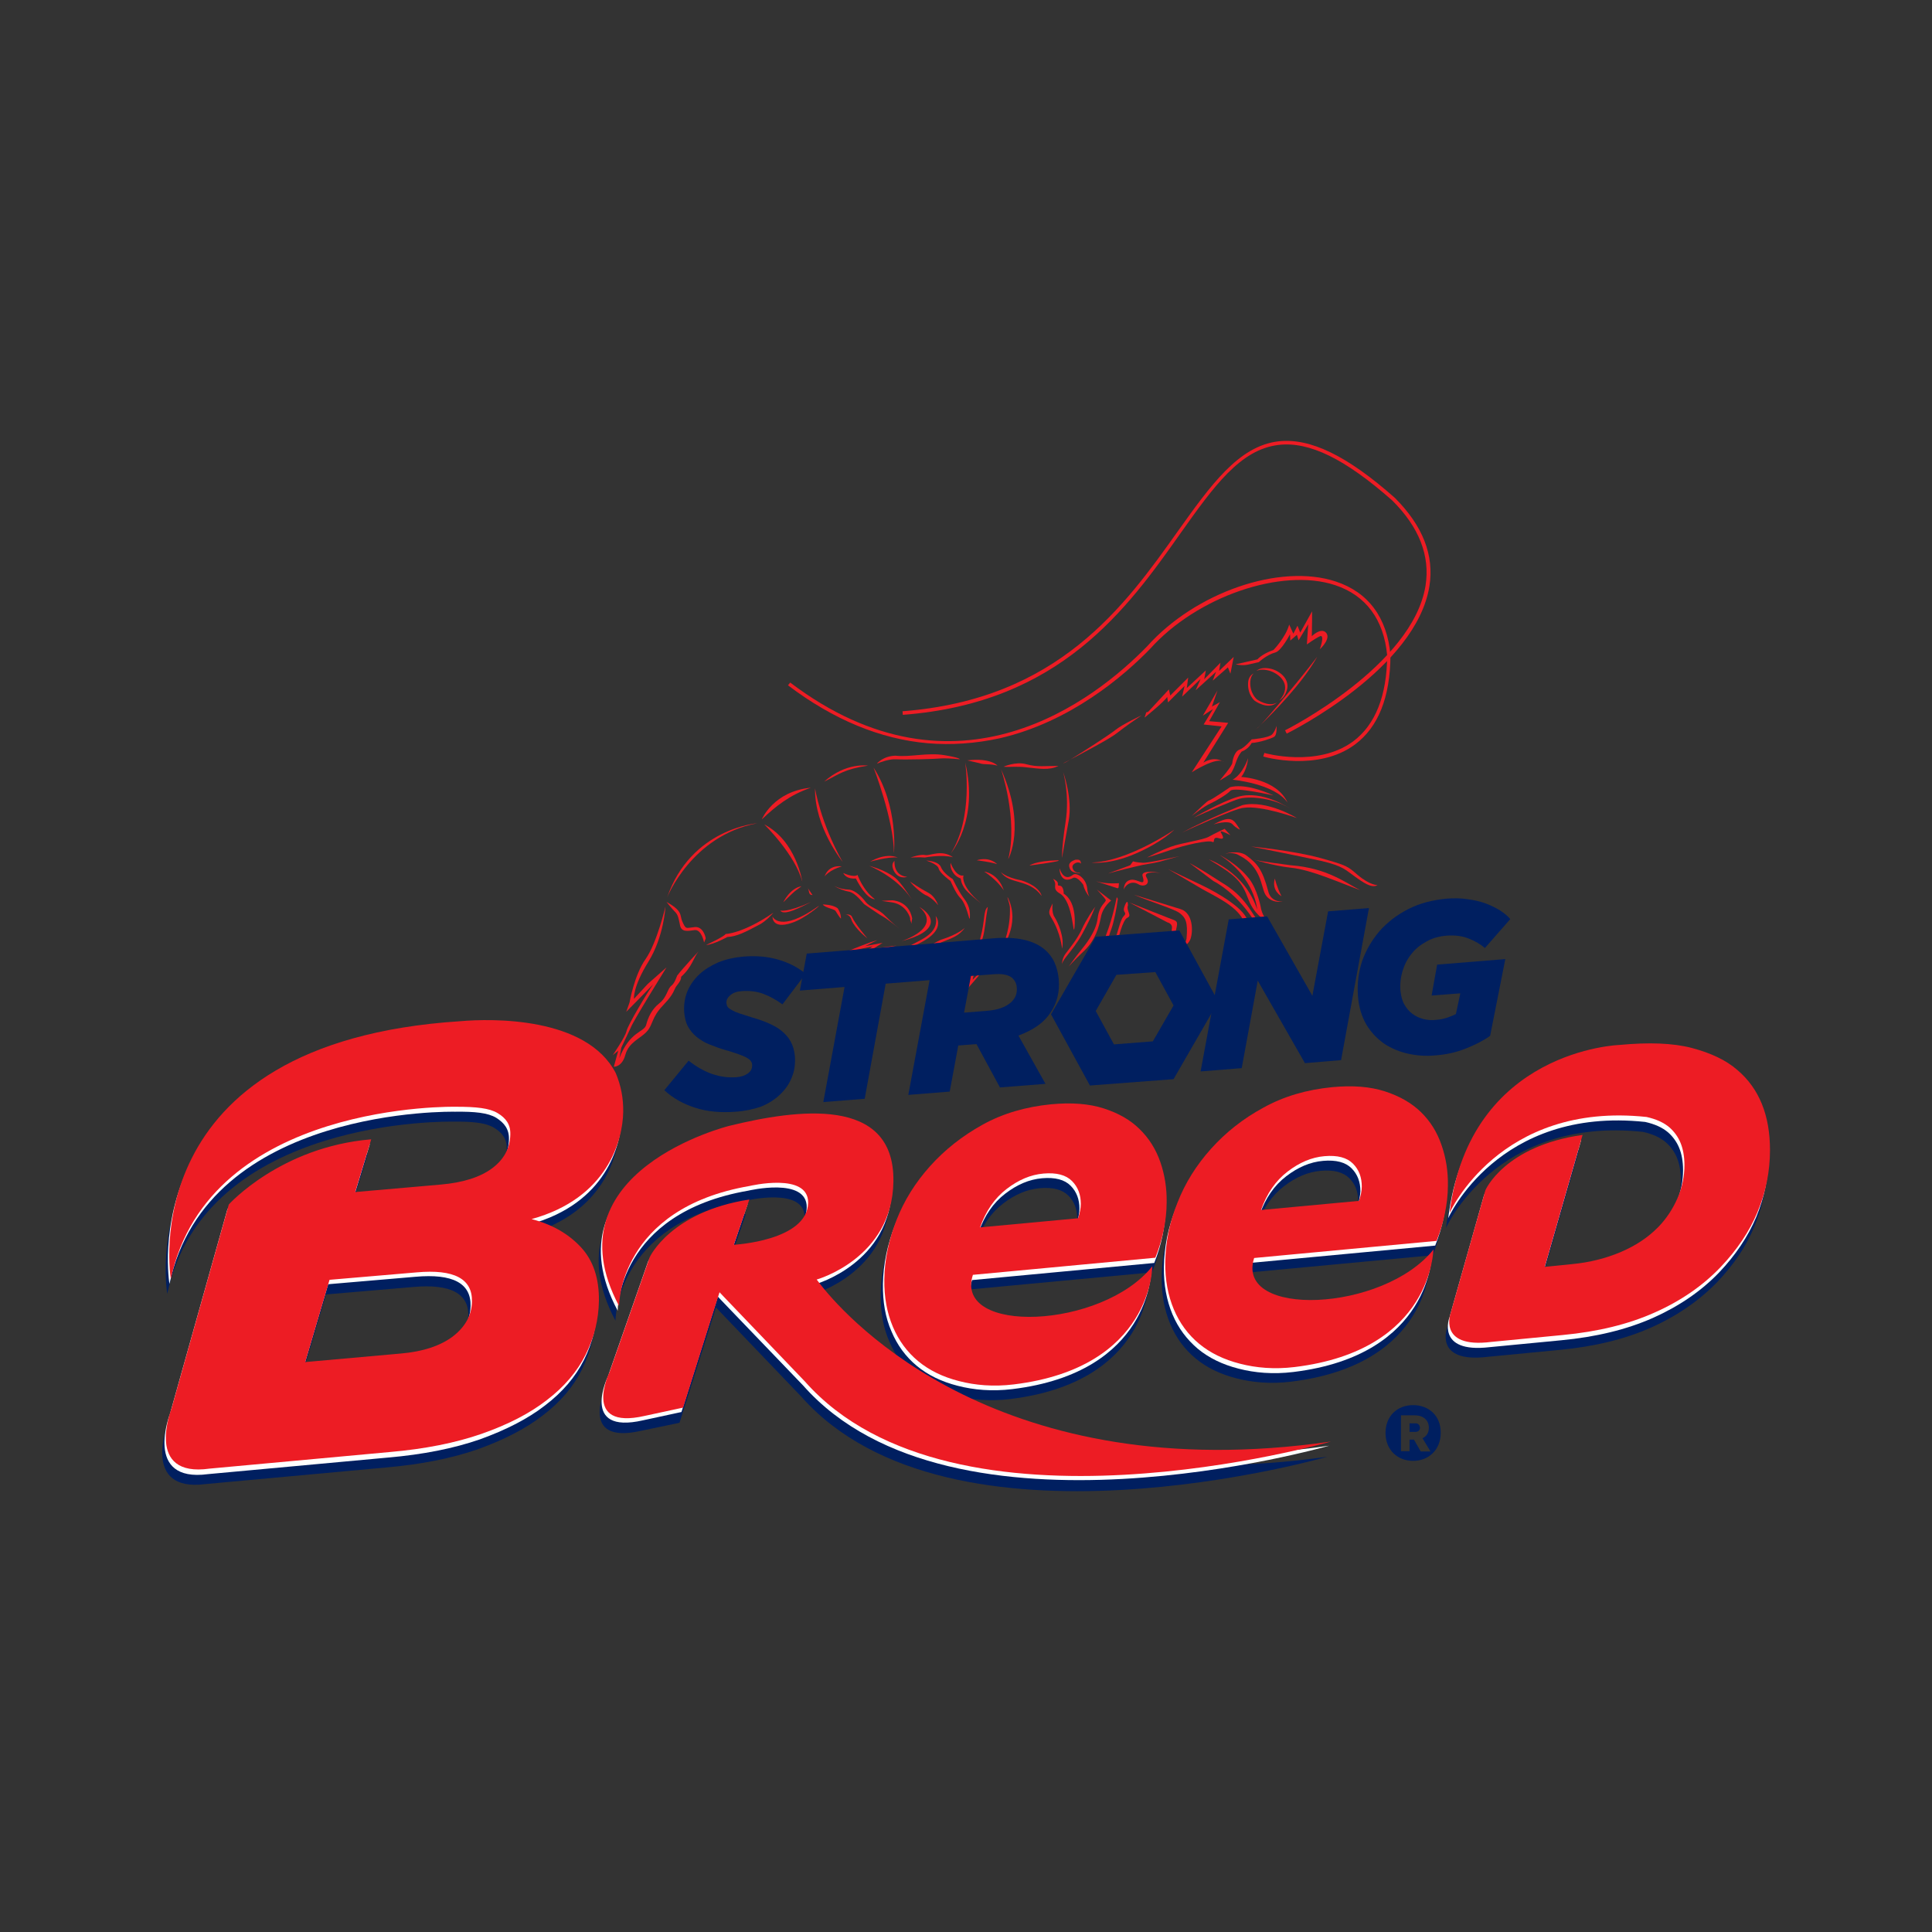 <?xml version="1.0" encoding="utf-8"?>
<!-- Generator: Adobe Illustrator 26.0.0, SVG Export Plug-In . SVG Version: 6.00 Build 0)  -->
<svg version="1.1" id="Layer_1" xmlns="http://www.w3.org/2000/svg" xmlns:xlink="http://www.w3.org/1999/xlink" x="0px" y="0px"
	 viewBox="0 0 700 700" style="enable-background:new 0 0 700 700;" xml:space="preserve">
<rect x="0" y="0" width="700" height="700" fill="#333333" stroke="none"/>
<style type="text/css">
	.st0{fill:#001F60;}
	.st1{fill:#ED1C24;}
	.st2{fill:#FFFFFF;}
</style>
<g>
	<g>
		<path class="st0" d="M512.9,515.7h-2.2v3.1h2.2c1.1,0,1.6-0.8,1.6-1.5C514.4,516.5,514,515.7,512.9,515.7z M512,509.1
			c-5.7,0-10,3.9-10,10.1c0,6.1,4.3,10.1,10,10.1c5.6,0,10-4,10-10.1C522.1,513,517.7,509.1,512,509.1z M514.7,525.8l-2.4-4.2h-1.6
			v4.2h-3.1v-13h4.9c3.3,0,5.2,1.8,5.2,4.5c0,1.8-0.8,3.1-2.3,3.8l2.9,4.8H514.7z"/>
		<g>
			<g>
				<g>
					<path class="st1" d="M363.7,322.6c-2.1-6.3-7.1-6.8-7.1-6.8S361,318.5,363.7,322.6z"/>
					<path class="st1" d="M361.4,277.4c0,0-2.4-2.9-10.9-1.9l4.3,1C356.7,277.2,358.3,276.6,361.4,277.4z"/>
					<path class="st1" d="M353.9,311.7c0,0,5.1,0.6,7.4,1.4C358,310.1,353.9,311.7,353.9,311.7z"/>
					<path class="st1" d="M330.1,343.1c14-5.5,8.9-11.2,8.9-11.2c1.5,6.8-6.4,8.8-9.8,11.1c-2.1,1.5-3.2,5.8-3.5,9.3
						C325.8,352.3,327.7,345,330.1,343.1z"/>
					<path class="st1" d="M324.4,275.1c4.1,0.2,14.5-0.1,16.4-0.3c1.1-0.1,4.2,0,6.9,0.3c0,0,0.5-0.5-5.6-1.5
						c-6-1-12.4,0.8-17.6,0.2c-4.6,0.1-6.8,2.9-6.8,2.9C319.1,276.1,322.2,275,324.4,275.1z"/>
					<path class="st1" d="M387.4,314c0.4,1.9,1.6,2.1,3.5,2.4c0.4,0.1,0.6,0,0.4-0.1c-1.4-0.2-2.3-0.4-2.7-1.9
						c-0.3-1.5,1.7-1.9,1.7-1.9c0.9-0.1,1.2,0.3,1.4,0.4c-0.2-1-0.2-1.6-2.1-1.4C389.6,311.6,387,312.1,387.4,314z"/>
					<path class="st1" d="M307.3,323c1.8,0.2,3.7,2.1,5.8,4.6c3.9,2.6,5.2,3.6,7,4.6c1.8,1,5.9,4.4,5.9,4.4s-2.8-2.2-5.4-4.9
						c-2.6-2.7-5.3-2.7-7.1-5.1c-1.8-2.4-4.3-4.3-6.2-4.3c-1.1,0-3.1-0.3-5-1.3C303.8,322,306.4,322.9,307.3,323z"/>
					<path class="st1" d="M314.9,313.7c0,0,10,3.9,15.4,12.1c-1.3-2-3.8-5.9-5.9-7.7C320.7,315.1,314.9,313.7,314.9,313.7z"/>
					<path class="st1" d="M333.1,328.6c8.7,7.7-6.5,12.4-6.5,12.4C340.7,337.4,338.5,331.8,333.1,328.6z"/>
					<path class="st1" d="M383.2,311.7c-8.1,0.2-10.2,1.9-10.2,1.9S386.1,311.9,383.2,311.7z"/>
					<path class="st1" d="M310.7,317c-1.4,1.1-5.2-0.7-5.2-0.7c0.6,1.1,1.8,2.2,4.6,2c0,0,3.6,7.5,6.9,7.5
						C312.7,322.7,310.7,317,310.7,317z"/>
					<path class="st1" d="M323.2,326.2c0,0,6,0,7.3,6.5c0,0-0.2,1.2-0.3,2c0-0.5-0.7-1.9-0.4-1.9c0,0-1.1-4.8-6.3-5.8l-4.1-0.6
						L323.2,326.2z"/>
					<path class="st1" d="M323.8,315.4c1.7,3.5,4.9,2.3,4.9,2.3c-5.2-0.5-4.6-5.8-4.6-5.8C323.5,312.5,322.9,313.4,323.8,315.4z"/>
					<path class="st1" d="M383.5,277.5c-4.8,0-7.7,0.5-11.6-0.6c-3.9-1.1-8.3,0.9-8.3,0.9c2.3,0.2,4.7-0.2,8.1,0.2
						C376.4,278.5,380.2,279.2,383.5,277.5z"/>
					<path class="st1" d="M438.8,291c1.4-0.6,5.9-3.2,7-4.5c1.5-1.5,15.6,1.7,15.6,1.7c-4.4-2-10.8-4.2-15.7-3c0,0-6.7,4.6-7.6,4.8
						c-0.8,0.2-3.6,3.1-6.3,5.6C431.8,295.7,436.2,292.1,438.8,291z"/>
					<path class="st1" d="M448.5,288.7c8.9-2.6,18.8,4.2,18.8,4.2c-5.5-3.6-14.2-4.6-18.2-3.5c-2.1,0.5-12,4.8-16.7,6.9
						C432.4,296.3,442.6,290.4,448.5,288.7z"/>
					<path class="st1" d="M445.8,302.6l-2.1-2.3c0,0-3.3,1.5-5.6,2.8c-2.2,1.3-9.8,2.2-13.9,3.7c-4.3,1.6-8.6,3.9-8.6,3.9
						s3.8-1.1,8.7-2.8c4.9-1.7,13.5-3.6,14.9-2.9c1.3,0.7-0.3-2.1,2.4-1.3c2.7,0.8,1.1-1.3,0.7-2.2
						C441.8,300.5,445.8,302.6,445.8,302.6z"/>
					<path class="st1" d="M452.2,274.7c0,0-1.8,5.7-5.6,7.8c0,0,15.2,1.4,19.9,8.3c-3.9-8.7-16.8-9.3-16.8-9.3
						C451.9,278.9,452.2,274.7,452.2,274.7z"/>
					<path class="st1" d="M450.6,292.7c6.4-1,19.3,3.7,19.3,3.7s-10.8-6.7-19.7-4.7c0,0-12.1,4.7-22,10
						C428.1,301.7,447.5,292.8,450.6,292.7z"/>
					<path class="st1" d="M449.1,271.6c-1.8,0.6-2.5,3.7-2.6,4.8c-0.1,1.2-4.6,6.4-4.6,6.4s1.8-1,3.9-2.4c0,0,0.8-0.7,1.9-3.9
						c1-3.1,2.2-4.2,2.2-4.2c2.5-0.9,3.6-3.1,3.6-3.1c2.9-0.2,6.8-1.5,8.1-2.2c1.2-0.7,0.9-4,0.9-4s-0.4,1.8-1.6,3.1
						c-1.3,1.3-7.4,1.8-7.4,1.8S450.9,271,449.1,271.6z"/>
					<path class="st1" d="M423.2,254.5l6-6l-0.9,3.9l6.7-6.4l-1.8,4.1l7.4-6.7l-1.2,3.2l5.5-4.8l0.9,2.3l1.2-6.1l-5.3,5.1l0.5-3
						l-5.9,6l0.6-3.2l-6.9,6.4l0.5-3.8l-6.5,6.5l-0.5-2.2l-7.5,8.1l-0.7,0.2l-0.6,1.9c0,0,7.1-5.7,8.2-7.5L423.2,254.5z"/>
					<path class="st1" d="M456.8,262.6c-1.1,1-1.7,1.6-1.7,1.6C455.4,264,456,263.4,456.8,262.6z"/>
					<path class="st1" d="M477.3,237.9c0,0-3.9,5.1-7.7,9.7c-3.1,3.7-9.5,11.5-12.8,15C460.9,258.6,471.6,248,477.3,237.9z"/>
					<path class="st1" d="M452.6,318.4c-4.4-5.6-10.7-8.6-10.7-8.6c12.8,8.1,13.6,19.7,13.6,19.7c-4.6-13.8-17.5-18.1-17.5-18.1
						c9.8,5.8,11.9,7.9,14.3,14.4c2.4,6.4,7.3,8.3,7.3,8.3c-2.4-2.2-2.8-5.4-2.8-5.4S455.6,322.3,452.6,318.4z"/>
					<path class="st1" d="M387.8,275.2c-2.4,1.2-3.4,1.8-1.7,1C386.3,276.1,386.9,275.7,387.8,275.2z"/>
					<path class="st1" d="M413.6,259.2c0,0-6.9,3.2-9.5,5.3c-2.2,1.8-12.2,8.2-16.3,10.7c4.7-2.5,14.3-7.5,16.9-9.6
						C407.9,263.1,411.5,260.6,413.6,259.2z"/>
					<path class="st1" d="M389.3,336.1c0,0,1.2-9.1-3.9-12.3c0,0,0.1-2.8-1.5-2.9c-1.6-0.1,0.8-1-2.4-2.5c0,0,1,1.1,0.8,2.4
						c-0.1,1.3,0.1,2,1.8,3C388.9,326.8,388.8,340.1,389.3,336.1z"/>
					<path class="st1" d="M388.7,317c-3.4,2.7-4.8-2.4-4.8-2.4c-0.1,0.9,0.5,6,5.1,3.4c1.6-0.3,3.5,2.6,3.5,2.6
						c0.3,1.5,1.2,3.2,2.2,4.3c-0.3-0.6-0.7-1.6-0.8-3.2C393.4,318.1,390,315.9,388.7,317z"/>
					<path class="st1" d="M420.2,312.2c7.1-2,7.1-2,7.1-2s-11.1,2.5-13.2,2.4c-2.2-0.1-3.6-0.5-3.6-0.5l-1,1.4l-8.1,3
						c0,0,5.1-1.4,10.3-2.6C414.7,313.1,417.5,312.9,420.2,312.2z"/>
					<path class="st1" d="M446.5,298.6c1.5,1.6,2.8,2,2.8,2c-2.4-3.7-3-5.5-9.6-1.9C439.7,298.7,445,297,446.5,298.6z"/>
					<path class="st1" d="M404.8,321.8c0,0,0.4,0.2,0.5-0.4c0.1-0.9,0.1-1.4,0.1-1.4s-4.5,0.4-8.3-0.7
						C397,319.3,400.6,320.4,404.8,321.8z"/>
					<path class="st1" d="M293.9,326.8c-9,4-11.2,3.1-11.2,3.1C284,332,290.1,328.7,293.9,326.8z"/>
					<path class="st1" d="M396.9,328.6c0.1-0.1,0.1-0.2,0.1-0.2C397,328.5,397,328.5,396.9,328.6z"/>
					<path class="st1" d="M412.5,320.4c1.8,1.1,4.5,0.1,2.9-2.5c-1.6-2.6,5.1-1.6,5.1-1.6s-7.4-1.5-6.5,1.2c1.3,4.3-1.8,0.7-4.4,1.3
						c-2.6,0.6-2.4,3.5-2.4,3.5C407.4,321.2,409.6,318.7,412.5,320.4z"/>
					<path class="st1" d="M402.6,326.3l-5.2-4c0,0,2.8,2.9,3.2,3.7c0.4,0.9-2.3,1.7-2.9,6.7c-0.6,5-4.7,9.9-5.9,11.4
						c-1.2,1.4-4.6,6.1-4.6,6.1s1.7-2,5.7-5.8c4-3.8,5.3-8.6,6-12.2C399.6,328.5,402.6,326.3,402.6,326.3z"/>
					<path class="st1" d="M336.4,323.5c-2.9-1.5-6.7-4.1-6.7-4.1c1.7,2.2,5,4.8,6.1,5.1c1.9,1,3.4,2.5,4.1,3.5
						C339.5,326.7,338.3,324.5,336.4,323.5z"/>
					<path class="st1" d="M392.1,338.4c4.4-8.1,4.2-9.1,4.8-9.9c-0.7,0.7-3.4,4.8-4.9,8.1c-1.7,3.7-4.4,6.9-5.9,8.9
						c-1.5,2-1.3,4.1-1.3,4.1c-0.1-0.5,0.3-1.5,1.7-3.2C388,344.5,390.5,341.4,392.1,338.4z"/>
					<path class="st1" d="M365.9,328.6c0.3,7.3-2,13.4-3.3,15.5c0,0,7.4-8.9,2.6-18.8C364.6,324.3,365.8,327.4,365.9,328.6z"/>
					<path class="st1" d="M384.8,343.7c1-4.1-1.6-9.7-2.7-11.4c-1.2-1.7-0.7-5-0.7-5c-1.6,3.1-1.6,3.4-0.3,5.5
						C384.4,338.4,384.8,343.7,384.8,343.7z"/>
					<path class="st1" d="M370.1,319c-6.1-1.2-7.5-3.1-7.5-3.1c3,4.7,10.1,2.3,14.8,8.7C377.4,324.7,377,321.2,370.1,319z"/>
					<path class="st1" d="M491.9,317c-3.6-3.1-3.7-3.4-13.4-6.1c-9.7-2.7-25.2-4.2-25.2-4.2s17.1,3.4,25.3,5.2
						c8.2,1.9,9,3.4,12.3,5.7c2.7,1.9,6,4.4,8.2,3.1C499.1,320.7,496.4,320.8,491.9,317z"/>
					<path class="st1" d="M423.4,332.6c-1.6-0.6-8.1-3.2-14.2-5.6l13.8,7.2c0,0,1.9,0.4,1.6,2.2c-0.4,1.8,1.6,5.1,1.6,5.1
						s-0.9-1.3-0.1-4.6C426.9,333.6,426.6,333.8,423.4,332.6z"/>
					<path class="st1" d="M454.5,311.5c0,0,6.8,2.2,13.3,2.9c7.6,0.8,17.7,5.5,25,8.1c-5.1-2.5-11.8-8-25.1-9
						C457.6,312.2,455.1,311.7,454.5,311.5z"/>
					<path class="st1" d="M480.2,229c-1.9-1.5-4.9,1.5-4.9,1.5c0.1-2.9,0.1-9,0.1-9l-4.3,7.7l-1-2.5l-1.5,2.9l-1.5-3.3
						c-1.3,4.7-5.7,9.2-5.7,9.2c-4.3,1.5-5.8,3.4-5.8,3.4l-7.9,1.8c0,0,2.3,0.6,4.5,0.1c3.9-0.9,3.9-0.9,3.9-0.9s2.9-2.7,6-3.5
						c2.2-0.6,5.3-6.6,5.3-6.6l0.1,2.3l2.4-2.1l0.6,2l3.5-5.8l-0.5,7.3c0,0,3-2.2,4.8-3c1.1-0.4,1,1.5-0.1,4.7
						C478.3,235.2,482.7,231.1,480.2,229z"/>
					<path class="st1" d="M357.9,328.6c-1.7,1.3-0.9,4.7-2.7,11.3c-1.8,6.6-4.8,18.5-4.8,18.5s6.6-7.6,10.2-11.8l-8.2,8.4
						c0,0,2.7-12.1,3.6-15C356.9,337.1,357.1,333,357.9,328.6z"/>
					<path class="st1" d="M427.8,329.4l-16.9-5.2c6.6,2.8,14.8,5.2,16.6,6.7c1.9,1.5,3,3,2.4,9.2c-0.3,2.2-2.2,3.2-2.2,3.2
						s2.6-0.5,3.6-3C432.3,337.7,432.4,330.9,427.8,329.4z"/>
					<path class="st1" d="M453.6,330.5c-4.9-7.8-10-10-12.3-11.6c-6.1-4-10.3-6.2-10.3-6.2l8.6,6.5c0,0,8.8,4.1,15.9,16.2
						c0,0-2.4-1-3.9-2.8C449,327.2,436,321,436,321l-12.8-6.1c0,0,7.5,4.3,12,7c4.3,2.5,12.4,6,15.1,11.2c2.3,4.4,9.1,4.8,10.6,5.3
						C459.9,338,457.3,336.5,453.6,330.5z"/>
					<path class="st1" d="M459.5,322.9c-2.1-7.9-4-10-7.7-12.8c-2.8-2.3-7.9-0.8-7.9-0.8c1.5-0.3,3.6-0.4,5.2,0.7
						c7.8,3.9,7.8,11.2,9.3,14c2,3.5,6.4,2.7,6.4,2.7S460.4,327,459.5,322.9z"/>
					<path class="st1" d="M407.3,328.8c-0.6,2,1.3,1.7-0.2,3.2c-1.4,1.5-2.1,6.4-3.2,8.3c-1.2,1.9-3.1,4.8-3.1,4.8s0.2-4.3,1.9-8.6
						c0.8-2.2,1.9-7.3,2.3-10.7c0-0.4-0.4-0.7-0.4-0.7s-1.2,6.8-3.9,13.8c-1,4.3-0.9,9.1-0.9,9.1l5.3-7.4c0,0,1.6-7.4,3.4-8.1
						c1.8-0.8-0.6-2.6,0.2-4.5C408.6,325,407.4,328.4,407.3,328.8z"/>
					<path class="st1" d="M355.2,327.1c-7.5-6.4-6.1-9.9-6.1-9.9c-2.8,0.6-4.7-4.6-4.7-4.6c-0.1,1,0,2.3,1.1,3.8
						c1,1.4,2.6,1.9,2.6,1.9s0,1.8,1.7,4C351.6,324.4,356.7,328.3,355.2,327.1z"/>
					<path class="st1" d="M315.3,312.2c0,0,6.6-1.9,10-1.5C320.6,308.8,315.3,312.2,315.3,312.2z"/>
					<path class="st1" d="M314.5,277.4c0,0-8-1.3-15.9,5.8C304.1,280.5,305.8,278.7,314.5,277.4z"/>
					<path class="st1" d="M298.8,317.5c0,0,1.7-2.3,6.2-3.6C299.9,313.3,298.8,317.5,298.8,317.5z"/>
					<path class="st1" d="M340.9,340.5c-6.9,3.1-9,7.4-9,7.4c-6.6,4.4-6.4,7.9-6.4,7.9s0.9-3.1,6.7-7.3c5.8-8.8,13.5-6.5,17.4-12.4
						C349.7,336.1,347.3,338.5,340.9,340.5z"/>
					<path class="st1" d="M276,296.9c5.1-4.8,10-8.8,17.8-11.5C280.2,286.7,276,296.9,276,296.9z"/>
					<path class="st1" d="M345.3,310.6c-4.2-3-8.4-0.4-10.1-0.8c-1.7-0.4-5.3,0.9-5.3,0.9s3.6-0.2,5.2,0
						C335.1,310.7,341.1,309.5,345.3,310.6z"/>
					<path class="st1" d="M340.1,314.7c0.4,1.7,4.3,4.5,4.3,4.5s1.8,4.3,3.3,5.9c2.7,2.5,3.5,9.2,3.7,7.5c0.3-3.9-1.3-6-2.6-7.7
						c-1.6-2.2-3.6-6.4-3.6-6.4s-3.4-2-4.3-4.4c-0.7-1.6-3.3-2.2-5.3-2.3C335.5,311.8,339.7,313,340.1,314.7z"/>
					<path class="st1" d="M294.4,324.3l-1.7-2.5C293.3,322.8,292.8,324.3,294.4,324.3z"/>
					<path class="st1" d="M296.4,328.4c-13.9,9.8-16.5,3.7-16.5,3.7s-0.3,4.7,6.9,2.3C291.7,332.9,298.3,327.1,296.4,328.4z"/>
					<path class="st1" d="M262.9,338.4c-0.4,0.9-7.1,4-7.1,4c2.9-0.2,7.7-2.9,7.7-2.9c3.6-0.2,6.7-1.9,11.1-4.2
						c3-1.4,5.6-4.6,5.6-4.6C269.1,338.3,262.9,338.4,262.9,338.4z"/>
					<path class="st1" d="M316.5,343.7l3.3-2.1l-6.3,1.2l4.4-2.2l-2.5,0.8c-3.6,1.3-8.9,3.5-8.9,3.5l9.6-2l-3.3,2.6
						c0,0,4.9-1.1,12-2.9L316.5,343.7z"/>
					<path class="st1" d="M303.5,329.1c-1.7-1.4-5.4-1.4-5.4-1.4c0.8,1.2,4,1.6,4.6,2.3c0,0,2,3.3,2,2.7
						C304.7,330.7,303.5,329.1,303.5,329.1z"/>
					<path class="st1" d="M308.7,332.2c1.1,2.6,5.6,7.8,5.6,7.8s-4.5-3.4-5.8-6.7c0,0-0.4-1.9-2.1-1.9
						C306.4,331.4,308.2,331,308.7,332.2z"/>
					<path class="st1" d="M288,322.9l2.4-1.8c-4.2,0.7-6.6,5.8-6.6,5.8S287.1,323.6,288,322.9z"/>
					<path class="st1" d="M274.3,298.3c0,0-24,1.8-32.6,26.9C241.7,325.2,250.5,302.8,274.3,298.3z"/>
					<path class="st1" d="M243.3,357.1c-1.5,1.1-1.6,4.2-4.4,6.4c-2.8,2.2-4.1,5.2-4.8,7.9c-0.8,2.7-5.9,2.2-9.7,12l0.7-3.8l3.4-7.2
						c0.8-2.3,13-21.9,13-21.9l-6.8,6l-5,5.4c0,0-0.5-4.2,5.2-13.4c5.7-9.2,6.2-20,6.2-20s-3.1,13.2-7.2,19
						c-4.1,5.8-5.8,15.7-5.8,15.7l-1.2,3.4c0,0,7.9-8,9.8-10c-1.9,2.5-9.3,14.9-9.7,17c-0.5,2.2-5,8.7-5,8.7l2-1.6l-1.6,5.8
						c0,0,3,0.2,4.2-4.4c1.3-4.6,5.5-5.8,7.8-8.4c2.3-2.6,1.6-5,5.8-9.4c2.6-2.7,3.6-4.3,4.4-6.2c0.5-1.2,2.2-2.4,2.2-4.2
						c4-3.6,4.5-7,6.3-9.2c0,0-5.6,6-7.6,8.6C245.3,353.2,244.7,356,243.3,357.1z"/>
					<path class="st1" d="M241.5,326.8c0,0,2.9,1.5,4.2,3.1c1.3,1.6,0.7,2.4,1.8,4.6c1.1,2.3,1.1,1.7,4.2,1.4c3-0.3,3.9,3.4,4,4.1
						l-0.6,1.5c0,0-0.9-4.9-3.5-4.5c-2.6,0.4-4.7,0.7-5.2-1.7c-0.5-2.4-0.7-3.9-1.9-5C243.4,329.2,241.5,326.8,241.5,326.8z"/>
					<path class="st1" d="M460.8,242.4c-1.8-0.5-4.2-0.6-5.6,0.7c1.4-0.7,3.2-0.5,4.7-0.1c2.7,0.8,7.3,3.8,5.2,8.5
						c-0.5,1-1,1.7-1.6,2.3c0.9-0.5,1.8-1.4,2.4-2.8C468.1,246.2,463.5,243.1,460.8,242.4z"/>
					<path class="st1" d="M455.4,253.4c0,0-2.6-2.1-2.4-6.4c0.1-1.4,0.5-2.3,1.2-3c-1.1,0.6-1.9,1.6-2,3.5c-0.2,4.3,2.4,6.4,2.4,6.4
						s4.8,3.5,8,0.7C459.4,256.3,455.4,253.4,455.4,253.4z"/>
					<path class="st1" d="M276.9,298.7c0,0,11.2,10.9,13.8,20.8C290.7,319.4,288.5,304.7,276.9,298.7z"/>
					<path class="st1" d="M295.3,285.6c0,0,1.9,12.3,10,26.7C305.4,312.3,295.1,299.9,295.3,285.6z"/>
					<path class="st1" d="M316.5,278.1c0,0,7.3,18.8,7.4,31C323.9,309.1,325.6,292.3,316.5,278.1z"/>
					<path class="st1" d="M349.7,276.2c0,0,3.1,19.9-5.2,33C344.4,309.2,354.8,297.4,349.7,276.2z"/>
					<path class="st1" d="M362.7,278.7c0,0,6.2,18.2,2.6,32.6C365.3,311.3,372,299.4,362.7,278.7z"/>
					<path class="st1" d="M384.8,310.8c0,0-0.2-3.4,1.3-13.1c1.5-9.7-0.9-18-0.9-18s3.5,9.6,2,17.7
						C385.7,305.4,384.8,310.8,384.8,310.8z"/>
					<path class="st1" d="M436,276.3l9-14.4l-6.9-0.6l3.9-6.9l-2.9,1.6l2-5.8l-5.3,9.1l3.7-2.4l-3.4,5.6l6.5,0.7l-10.8,16.6
						c0,0,9.2-5.9,11.6-3.7C443.4,276.2,440.5,273.6,436,276.3z"/>
					<path class="st1" d="M461.9,318.3c0,0,0.7,3.1,2.4,6.4C464.3,324.7,460.6,322.8,461.9,318.3z"/>
					<path class="st1" d="M405.1,340.7"/>
					<path class="st1" d="M395.5,312.5c0,0,6.2,1,15.9-3.2c9.7-4.2,14.1-8.7,14.1-8.7S408.4,312.3,395.5,312.5z"/>
				</g>
				<g>
					<path class="st0" d="M60.8,515.8l20.8-74.1c0,0,18.8-20.9,51.6-23.6l-5.8,19.1l30.9-2.7c8.2-0.7,14.4-2.7,18.7-5.9
						c4.3-3.2,6.5-7.3,6.6-12.3c0.1-3.6-1.6-5.9-4.6-7.7c-3-1.8-7.7-2.3-15-2.2c0,0-89.7-2.1-103.4,62.4c0,0-14.7-85.7,104.9-93.4
						c11.3-1,45.7-1.6,56.2,18.8c1.9,4.4,2.8,9.2,2.7,14.2c-0.2,10.1-5.6,31.1-33.2,38.8c7.3,1.9,13.3,5.3,17.8,10.1
						c4.5,4.8,6.7,11.3,6.6,19.5c-0.1,6.8-1.7,13.3-4.8,19.5c-3.1,6.2-7.8,11.7-14.1,16.5c-6.3,4.9-14.2,8.9-23.6,12.3
						c-9.5,3.3-20.6,5.5-33.3,6.6l-65.3,6C51,540.8,60.8,515.8,60.8,515.8z M144,495.7c8-0.7,14.3-2.8,18.8-6.2
						c4.5-3.5,6.8-7.7,6.9-12.6c0.2-8.3-6.5-11.8-20-10.6l-31.6,2.7l-8.8,29.8L144,495.7z"/>
					<g>
						<path class="st0" d="M366,506.9c-7.4,0.9-14,0.3-19.8-1.2c-5.9-1.5-10.8-3.9-14.8-7.2c-4-3.3-7.1-7.5-9.2-12.5
							c-2.2-5-3.2-10.7-3.1-17.2c0.1-7.1,1.5-14.2,4.4-21.4c2.8-7.2,6.9-13.7,12.2-19.6s11.6-10.9,19-15c7.4-4.1,15.7-6.5,24.9-7.4
							c7.4-0.7,13.7-0.2,19,1.5c5.3,1.7,9.7,4.2,13.1,7.5c3.4,3.3,5.9,7.3,7.5,11.9c1.6,4.6,2.4,9.6,2.3,14.7
							c-0.1,3.3-0.4,6.7-1.1,10.1c-0.7,3.4-1.7,6.7-3,9.9l-66.1,6.2c-7,21.8,46.8,19.7,65-3.1C416.2,464.3,416.3,500.8,366,506.9z
							 M389.3,446.7c0.6-1.8,1-3.6,1-5.2c0-3.3-1-6.1-3.2-8.3c-2.2-2.2-5.6-3.1-10.3-2.7s-9.1,2.3-13.4,5.6
							c-4.3,3.3-7.5,7.9-9.6,13.9L389.3,446.7z"/>
						<path class="st0" d="M467.8,500.6c-7.4,0.9-14,0.3-19.8-1.2c-5.9-1.5-10.8-3.9-14.8-7.2c-4-3.3-7.1-7.5-9.2-12.5
							c-2.1-5-3.2-10.7-3.1-17.2c0.1-7.1,1.5-14.2,4.4-21.4c2.8-7.2,6.9-13.7,12.2-19.6c5.3-5.9,11.6-10.9,19-15
							c7.4-4.1,15.7-6.5,24.9-7.4c7.4-0.7,13.7-0.2,19,1.5c5.3,1.7,9.7,4.2,13,7.5c3.4,3.3,5.9,7.3,7.5,12c1.6,4.6,2.4,9.5,2.3,14.7
							c0,3.3-0.4,6.7-1.1,10.1c-0.7,3.4-1.7,6.7-3,9.9l-66.1,6.2c-7,21.8,46.8,19.7,65-3.1C518,458,518.1,494.5,467.8,500.6z
							 M491.1,440.4c0.6-1.8,0.9-3.6,1-5.2c0-3.3-1-6.1-3.2-8.3c-2.2-2.2-5.6-3.1-10.3-2.7c-4.7,0.4-9.1,2.3-13.4,5.6
							c-4.3,3.3-7.5,7.9-9.6,13.9L491.1,440.4z"/>
						<g>
							<path class="st0" d="M524.4,480.8l12.5-44.2c0,0,6.9-16,35.2-20l-13.7,47.8l10-1c6.3-0.6,12.2-2.1,17.6-4.4
								c5.4-2.3,9.9-5.3,13.6-9.1c2.9-3,5.2-6.5,6.9-10.4c1.7-3.9,2.5-7.9,2.5-12c0-3.1-0.5-5.8-1.4-8c-0.9-2.2-2.3-4.1-4-5.6
								c-2.1-1.8-4.8-3-8.3-3.8c-53.4-5.7-71.4,34.8-71.4,34.8c7.3-59.2,61.7-60.9,61.7-60.9c10.6-1,19.3-0.7,26.2,1.1
								c6.9,1.8,12.4,4.4,16.5,8c7.9,6.7,11.8,16.4,11.8,29c0,7.8-1.5,15.2-4.5,22.4c-3,7.2-7.5,13.8-13.4,20
								c-6.6,6.8-14.6,12.3-24,16.5c-9.4,4.2-20.5,6.9-33.2,8.1l-26,2.5C519.2,494,524.4,480.8,524.4,480.8z"/>
						</g>
					</g>
					<path class="st0" d="M296.3,471.1l-1.7-2.2c0,0,27.4-7.6,27.8-35.5c0.5-31.3-35.2-26.1-59.4-20.2c0,0-66.1,16.3-40,65.3
						c0,0-0.1-35.3,47.3-43.5c0,0,21.4-5.1,21.2,6.1c-0.3,13.8-26.9,15.2-26.9,15.2l5.6-16.4c-28.4,4.4-36.1,20.9-36.1,20.9
						l-14.5,41.6c0,0-10.4,21.3,12.7,16l13.9-2.9l13.2-41.8l1.8,1.9l29.1,30.4c54.1,61.2,190.6,21.8,190.6,21.8
						C361.3,544.8,306.2,483.6,296.3,471.1z"/>
				</g>
				<g>
					<path class="st2" d="M61.6,512.2l20.8-74.1c0,0,18.8-21,51.6-23.6l-5.8,19.2l30.9-2.7c8.2-0.7,14.4-2.7,18.7-5.9
						c4.3-3.2,6.5-7.3,6.6-12.3c0.1-3.6-1.6-5.9-4.6-7.8c-3-1.8-7.7-2.3-15-2.2c0,0-89.7-2.1-103.4,62.4c0,0-14.7-85.7,104.9-93.4
						c11.3-1,45.7-1.7,56.3,18.8c1.9,4.5,2.8,9.2,2.7,14.2C225,415,219.6,436,192,443.6c7.3,1.9,13.3,5.3,17.8,10.1
						c4.5,4.8,6.7,11.3,6.6,19.5c-0.1,6.8-1.7,13.3-4.8,19.5c-3.1,6.2-7.8,11.7-14.1,16.5c-6.3,4.9-14.2,8.9-23.6,12.3
						c-9.5,3.3-20.6,5.5-33.3,6.6l-65.2,6C51.8,537.3,61.6,512.2,61.6,512.2z M144.8,492.1c8-0.7,14.3-2.8,18.8-6.3
						c4.5-3.5,6.8-7.7,6.9-12.6c0.2-8.3-6.5-11.8-20-10.6l-31.6,2.7l-8.8,29.8L144.8,492.1z"/>
					<g>
						<path class="st2" d="M366.8,503.3c-7.4,0.9-14,0.3-19.8-1.2c-5.9-1.5-10.8-3.9-14.8-7.2c-4-3.3-7.1-7.5-9.2-12.5
							c-2.2-5-3.2-10.7-3.1-17.2c0.1-7.1,1.6-14.2,4.4-21.4c2.8-7.2,6.9-13.7,12.2-19.6c5.3-5.9,11.6-10.9,19-14.9
							c7.4-4.1,15.7-6.5,24.9-7.4c7.4-0.7,13.7-0.2,19,1.5c5.3,1.7,9.7,4.2,13.1,7.5c3.4,3.3,5.9,7.3,7.5,12
							c1.6,4.6,2.4,9.5,2.3,14.7c0,3.3-0.4,6.7-1.1,10.1c-0.7,3.4-1.7,6.7-3,9.9l-66,6.2c-7,21.8,46.8,19.7,65-3.1
							C416.9,460.7,417,497.2,366.8,503.3z M390.1,443.1c0.6-1.8,1-3.6,1-5.2c0-3.3-1-6.1-3.2-8.3s-5.6-3.1-10.3-2.7
							c-4.7,0.4-9.1,2.3-13.4,5.6c-4.3,3.3-7.5,7.9-9.6,13.9L390.1,443.1z"/>
						<path class="st2" d="M468.6,497.1c-7.4,0.9-14,0.3-19.8-1.2c-5.9-1.5-10.8-3.9-14.8-7.2c-4-3.4-7.1-7.5-9.2-12.5
							c-2.1-5-3.2-10.7-3.1-17.2c0.1-7.1,1.5-14.2,4.4-21.4c2.8-7.2,6.9-13.7,12.2-19.6c5.3-5.9,11.6-10.9,19-15
							c7.4-4,15.7-6.5,24.9-7.4c7.4-0.7,13.7-0.2,19,1.5c5.3,1.7,9.7,4.2,13.1,7.5c3.4,3.3,5.9,7.3,7.5,12c1.6,4.6,2.4,9.5,2.3,14.7
							c0,3.3-0.4,6.7-1.1,10.1c-0.7,3.4-1.7,6.7-3,9.9l-66.1,6.2c-7,21.8,46.8,19.7,65-3.1C518.7,454.4,518.8,491,468.6,497.1z
							 M491.9,436.8c0.6-1.8,0.9-3.6,1-5.2c0-3.3-1-6.1-3.2-8.3c-2.2-2.2-5.6-3.1-10.3-2.7c-4.7,0.4-9.1,2.3-13.4,5.6
							c-4.3,3.3-7.5,7.9-9.6,13.9L491.9,436.8z"/>
						<g>
							<path class="st2" d="M525.2,477.2l12.5-44.2c0,0,6.9-16,35.2-20l-13.7,47.8l10-1c6.3-0.6,12.2-2.1,17.6-4.4
								c5.4-2.3,9.9-5.3,13.6-9.1c2.9-3,5.2-6.5,6.9-10.4c1.7-3.9,2.5-7.9,2.5-12c0-3.1-0.5-5.8-1.4-8c-0.9-2.2-2.3-4.1-4-5.6
								c-2.1-1.8-4.8-3-8.3-3.8c-53.4-5.7-71.4,34.9-71.4,34.9c7.3-59.2,61.6-60.9,61.6-60.9c10.6-1,19.3-0.7,26.2,1.1
								c6.9,1.8,12.4,4.4,16.5,8c7.9,6.7,11.8,16.4,11.8,29c0,7.7-1.5,15.2-4.5,22.4c-3,7.1-7.5,13.8-13.4,20
								c-6.5,6.8-14.6,12.3-24,16.5c-9.5,4.2-20.5,6.9-33.2,8.1l-26,2.5C520,490.4,525.2,477.2,525.2,477.2z"/>
						</g>
					</g>
					<path class="st2" d="M297.1,467.5l-1.7-2.2c0,0,27.4-7.6,27.8-35.5c0.5-31.3-35.2-26.1-59.4-20.2c0,0-66.1,16.3-40,65.3
						c0,0-0.2-35.3,47.3-43.5c0,0,21.4-5.1,21.2,6.1c-0.3,13.8-27,15.2-27,15.2l5.6-16.5c-28.4,4.4-36.1,20.9-36.1,20.9l-14.5,41.5
						c0,0-10.4,21.3,12.7,16l13.9-3l13.2-41.8l1.8,1.9l29.1,30.3c54.1,61.2,190.6,21.8,190.6,21.8C362,541.2,307,480,297.1,467.5z"
						/>
				</g>
				<g>
					<path class="st1" d="M62.1,510.5l20.8-74.1c0,0,18.8-20.9,51.6-23.6l-5.8,19.1l30.9-2.7c8.2-0.7,14.4-2.7,18.7-5.9
						c4.3-3.2,6.5-7.3,6.6-12.3c0.1-3.6-1.6-5.9-4.6-7.7c-3-1.8-7.7-2.3-15-2.3c0,0-89.7-2.1-103.4,62.4c0,0-14.7-85.7,104.9-93.4
						c11.3-1,45.7-1.7,56.3,18.8c1.9,4.5,2.8,9.2,2.7,14.2c-0.2,10.1-5.6,31.1-33.2,38.7c7.4,1.9,13.3,5.3,17.8,10.1
						c4.5,4.8,6.7,11.3,6.6,19.5c-0.1,6.8-1.7,13.3-4.8,19.5c-3.1,6.2-7.8,11.7-14.1,16.5c-6.3,4.9-14.2,8.9-23.6,12.2
						c-9.5,3.3-20.6,5.5-33.3,6.6l-65.2,6C52.3,535.5,62.1,510.5,62.1,510.5z M145.3,490.4c8-0.7,14.3-2.8,18.8-6.2
						c4.5-3.5,6.8-7.7,6.9-12.6c0.2-8.3-6.5-11.8-20-10.6l-31.6,2.7l-8.8,29.8L145.3,490.4z"/>
					<g>
						<path class="st1" d="M367.3,501.6c-7.4,0.9-14,0.3-19.8-1.2c-5.9-1.5-10.8-3.9-14.8-7.2c-4-3.3-7.1-7.5-9.2-12.5
							c-2.1-5-3.2-10.7-3.1-17.2c0.1-7.1,1.6-14.2,4.4-21.4c2.8-7.2,6.9-13.7,12.2-19.6c5.3-5.9,11.6-10.9,19-15
							c7.4-4.1,15.7-6.5,24.9-7.4c7.4-0.7,13.7-0.2,19,1.5c5.3,1.7,9.7,4.2,13,7.5c3.4,3.3,5.9,7.3,7.5,11.9
							c1.6,4.6,2.4,9.6,2.3,14.7c0,3.3-0.4,6.7-1.1,10.1c-0.7,3.4-1.7,6.7-3,9.9l-66.1,6.2c-7,21.8,46.8,19.7,65-3.1
							C417.5,458.9,417.6,495.5,367.3,501.6z M390.6,441.4c0.6-1.8,1-3.6,1-5.2c0-3.3-1-6.1-3.2-8.3c-2.2-2.2-5.6-3.1-10.3-2.7
							c-4.7,0.4-9.1,2.3-13.4,5.6c-4.3,3.3-7.5,7.9-9.6,13.9L390.6,441.4z"/>
						<path class="st1" d="M469.1,495.3c-7.4,0.9-14,0.3-19.8-1.2c-5.9-1.5-10.8-3.9-14.8-7.2c-4-3.3-7.1-7.5-9.2-12.5
							c-2.1-5-3.2-10.7-3.1-17.2c0.1-7.1,1.5-14.2,4.4-21.4c2.8-7.2,6.9-13.7,12.2-19.6c5.3-5.9,11.6-10.9,19-14.9
							c7.4-4.1,15.7-6.5,24.9-7.4c7.4-0.7,13.7-0.2,19,1.5c5.3,1.7,9.7,4.2,13.1,7.5c3.4,3.3,5.9,7.3,7.5,12
							c1.6,4.6,2.4,9.5,2.3,14.7c0,3.3-0.4,6.7-1.1,10.1c-0.7,3.4-1.7,6.7-3,9.9l-66.1,6.2c-7,21.8,46.8,19.7,65-3.1
							C519.2,452.7,519.3,489.2,469.1,495.3z M492.4,435.1c0.6-1.8,1-3.6,1-5.2c0-3.3-1-6.1-3.2-8.3c-2.2-2.2-5.6-3.1-10.3-2.7
							c-4.7,0.4-9.1,2.3-13.4,5.6c-4.3,3.3-7.5,7.9-9.6,13.9L492.4,435.1z"/>
						<g>
							<path class="st1" d="M525.7,475.4l12.5-44.2c0,0,6.9-16,35.2-20l-13.7,47.8l10-1c6.3-0.6,12.2-2.1,17.6-4.4
								c5.4-2.3,9.9-5.3,13.6-9.1c2.9-3,5.2-6.5,6.9-10.4c1.7-3.9,2.5-7.9,2.5-12c0-3.1-0.5-5.8-1.4-8c-0.9-2.2-2.3-4.1-4-5.6
								c-2.1-1.8-4.8-3-8.3-3.8c-53.4-5.7-71.4,34.8-71.4,34.8c7.3-59.2,61.6-60.9,61.6-60.9c10.6-1,19.3-0.7,26.2,1.1
								c6.8,1.8,12.4,4.4,16.5,8c7.9,6.7,11.8,16.4,11.8,29c0,7.7-1.5,15.2-4.5,22.4c-3,7.2-7.5,13.8-13.4,20
								c-6.5,6.8-14.5,12.3-24,16.5c-9.4,4.2-20.5,6.9-33.2,8.1l-25.9,2.5C520.5,488.7,525.7,475.4,525.7,475.4z"/>
						</g>
					</g>
					<path class="st1" d="M297.6,465.8l-1.7-2.2c0,0,27.4-7.6,27.8-35.5c0.5-31.3-35.2-26.1-59.4-20.2c0,0-66.1,16.3-40,65.3
						c0,0-0.2-35.3,47.3-43.5c0,0,21.4-5.1,21.2,6.1c-0.3,13.8-26.9,15.2-26.9,15.2l5.6-16.4c-28.5,4.4-36.1,20.9-36.1,20.9
						l-14.5,41.5c0,0-10.4,21.3,12.7,16l13.9-3l13.2-41.8l1.8,1.9l29.1,30.4c54.1,61.2,190.6,21.8,190.6,21.8
						C362.6,539.5,307.5,478.3,297.6,465.8z"/>
				</g>
				<path class="st0" d="M266.5,402.8c-5.3,0.4-10.1,0-14.5-1.4c-4.4-1.4-8.2-3.5-11.3-6.4l8.8-10.7c5.7,4.5,11.4,6.4,17.2,6
					c1.8-0.1,3.2-0.6,4.3-1.4c1.1-0.8,1.6-1.8,1.5-3.1c0-0.5-0.2-1-0.5-1.4c-0.3-0.4-0.8-0.8-1.5-1.2c-0.7-0.4-1.7-0.8-2.8-1.2
					c-1.2-0.4-2.8-1-4.7-1.5c-2.2-0.6-4.2-1.4-6-2.1c-1.8-0.7-3.3-1.7-4.6-2.7c-1.3-1.1-2.3-2.3-3.1-3.7c-0.8-1.4-1.2-3.2-1.4-5.2
					c-0.2-2.7,0.2-5.2,1.1-7.5c1-2.4,2.4-4.4,4.3-6.2c1.9-1.8,4.2-3.2,6.9-4.4c2.7-1.1,5.7-1.8,9-2.1c4.8-0.4,9.1,0,12.8,1.1
					c3.8,1.1,7.1,2.8,9.9,5.1l-8.4,11.1c-2.2-1.6-4.5-2.9-6.9-3.8c-2.4-0.9-5-1.2-7.8-1c-1.8,0.1-3.2,0.6-4.2,1.5
					c-1,0.8-1.5,1.8-1.4,2.9c0.1,0.6,0.2,1,0.5,1.4c0.3,0.4,0.8,0.7,1.5,1.1c0.7,0.4,1.6,0.8,2.8,1.2c1.2,0.4,2.8,0.9,4.7,1.5
					c2.1,0.6,4.1,1.3,5.9,2.1c1.8,0.8,3.4,1.7,4.7,2.8c1.3,1.1,2.4,2.3,3.2,3.8c0.8,1.5,1.3,3.2,1.5,5.2c0.2,2.8-0.1,5.3-1.1,7.7
					c-0.9,2.4-2.4,4.5-4.3,6.3c-1.9,1.8-4.2,3.3-7,4.4C272.9,401.9,269.8,402.6,266.5,402.8z"/>
				<path class="st0" d="M306,357.6l-16.2,1.3l2.5-13.4l47.2-3.8l-2.4,13.4l-16.2,1.3l-7.6,41.7l-15,1.2L306,357.6z"/>
				<path class="st0" d="M339.3,341.7l20.3-1.7c4.5-0.4,8.3-0.2,11.4,0.5c3.1,0.7,5.6,1.9,7.6,3.6c1.5,1.3,2.7,2.9,3.5,4.7
					c0.8,1.8,1.3,3.8,1.5,6c0.4,4.5-0.6,8.6-3,12.1c-2.3,3.6-6.2,6.3-11.6,8.3l9.8,17.5l-16.5,1.3l-8.5-15.7l-6.6,0.5l-3.1,16.7
					l-15,1.2L339.3,341.7z M358,366.2c3.4-0.3,6-1.2,7.9-2.7c1.9-1.5,2.7-3.4,2.5-5.7c-0.1-1.4-0.7-2.6-1.7-3.5
					c-1.3-1.1-3.6-1.6-6.8-1.3l-8.1,0.6l-2.5,13.3L358,366.2z"/>
				<path class="st0" d="M445.2,333.1l13.9-1.1l16.4,28.8l5.7-30.6L496,329l-10.1,55.1l-13.1,1.1l-17.1-29.9l-5.8,31.7l-14.9,1.2
					L445.2,333.1z"/>
				<path class="st0" d="M519.9,382.4c-3.2,0.3-6.4,0.1-9.6-0.6c-3.2-0.7-6.1-1.9-8.7-3.6c-2.6-1.8-4.8-4.1-6.5-6.9
					c-1.7-2.9-2.8-6.4-3.1-10.5c-0.3-4.3,0.2-8.5,1.5-12.5c1.4-4,3.5-7.6,6.3-10.9c2.8-3.2,6.3-5.9,10.4-8c4.1-2.1,8.7-3.3,13.9-3.8
					c2.7-0.2,5.2-0.2,7.6,0.2c2.4,0.3,4.5,0.8,6.5,1.5c1.9,0.7,3.7,1.6,5.2,2.5c1.5,1,2.8,2,3.8,3.2l-9.2,10.5
					c-1.7-1.5-3.7-2.6-6-3.5c-2.3-0.9-4.9-1.2-7.8-1c-2.7,0.2-5.2,0.9-7.3,2.1c-2.2,1.2-4,2.6-5.4,4.4c-1.5,1.8-2.6,3.9-3.3,6.2
					c-0.7,2.3-1,4.7-0.8,7.2c0.2,1.9,0.6,3.6,1.4,5c0.8,1.4,1.7,2.5,2.9,3.4c1.2,0.9,2.5,1.5,4,1.9c1.5,0.4,3.1,0.5,4.7,0.3
					c1.5-0.1,2.8-0.4,4-0.8c1.1-0.4,2.2-0.8,3.1-1.3l1.6-7.5l-10.4,0.8l2-11.2l24.7-2l-5.5,27.8c-2.5,1.8-5.5,3.3-8.8,4.6
					C527.6,381.3,524,382.1,519.9,382.4z"/>
				<path class="st0" d="M427.3,337.1l-30.3,2.3l-16.2,28.1l14.1,25.8l30.3-2.3l16.2-28.1L427.3,337.1z M417.7,377.3l-14.1,1.1
					l-6.6-12.1l7.5-13.1l14.1-1l6.6,12.1L417.7,377.3z"/>
				<path class="st1" d="M327.1,259l-0.1-1.3c56.4-4.3,80.5-38.1,99.8-65.3c11.8-16.5,21.9-30.8,36.4-32.5
					c11.5-1.3,24.9,5.2,42.2,20.5c10.1,10.1,14.3,20.8,12.5,32c-4.8,29.8-49.7,52.4-51.7,53.4l-0.6-1.2c0.5-0.2,46.2-23.3,50.9-52.4
					c1.7-10.8-2.3-21.2-12.1-30.9c-17-15-30-21.4-41.1-20.1c-13.9,1.6-23.5,15-35.5,31.9C408.4,220.6,384.1,254.7,327.1,259z"/>
				<path class="st1" d="M336.2,269.3c-17.2-1.5-34.2-8.5-50.7-21l0.8-1c60.5,45.8,110.6,6.1,129.3-13.1
					c17.5-19.6,48.2-30.2,68.4-23.5c11.8,3.9,18.6,13.1,19.8,26.7c-0.1,15.2-4.4,26-12.8,32.3c-13.5,10.1-33.1,4.5-33.3,4.4l0.4-1.3
					c0.2,0.1,19.2,5.4,32.2-4.2c8-6,12.2-16.5,12.3-31.1c-1.2-13-7.7-21.8-18.9-25.5c-19.4-6.4-50.1,4.2-67,23.1
					c-9.3,9.6-28.8,26.5-54.5,32.4C353.4,269.4,344.7,270,336.2,269.3z"/>
			</g>
		</g>
	</g>
</g>
</svg>
